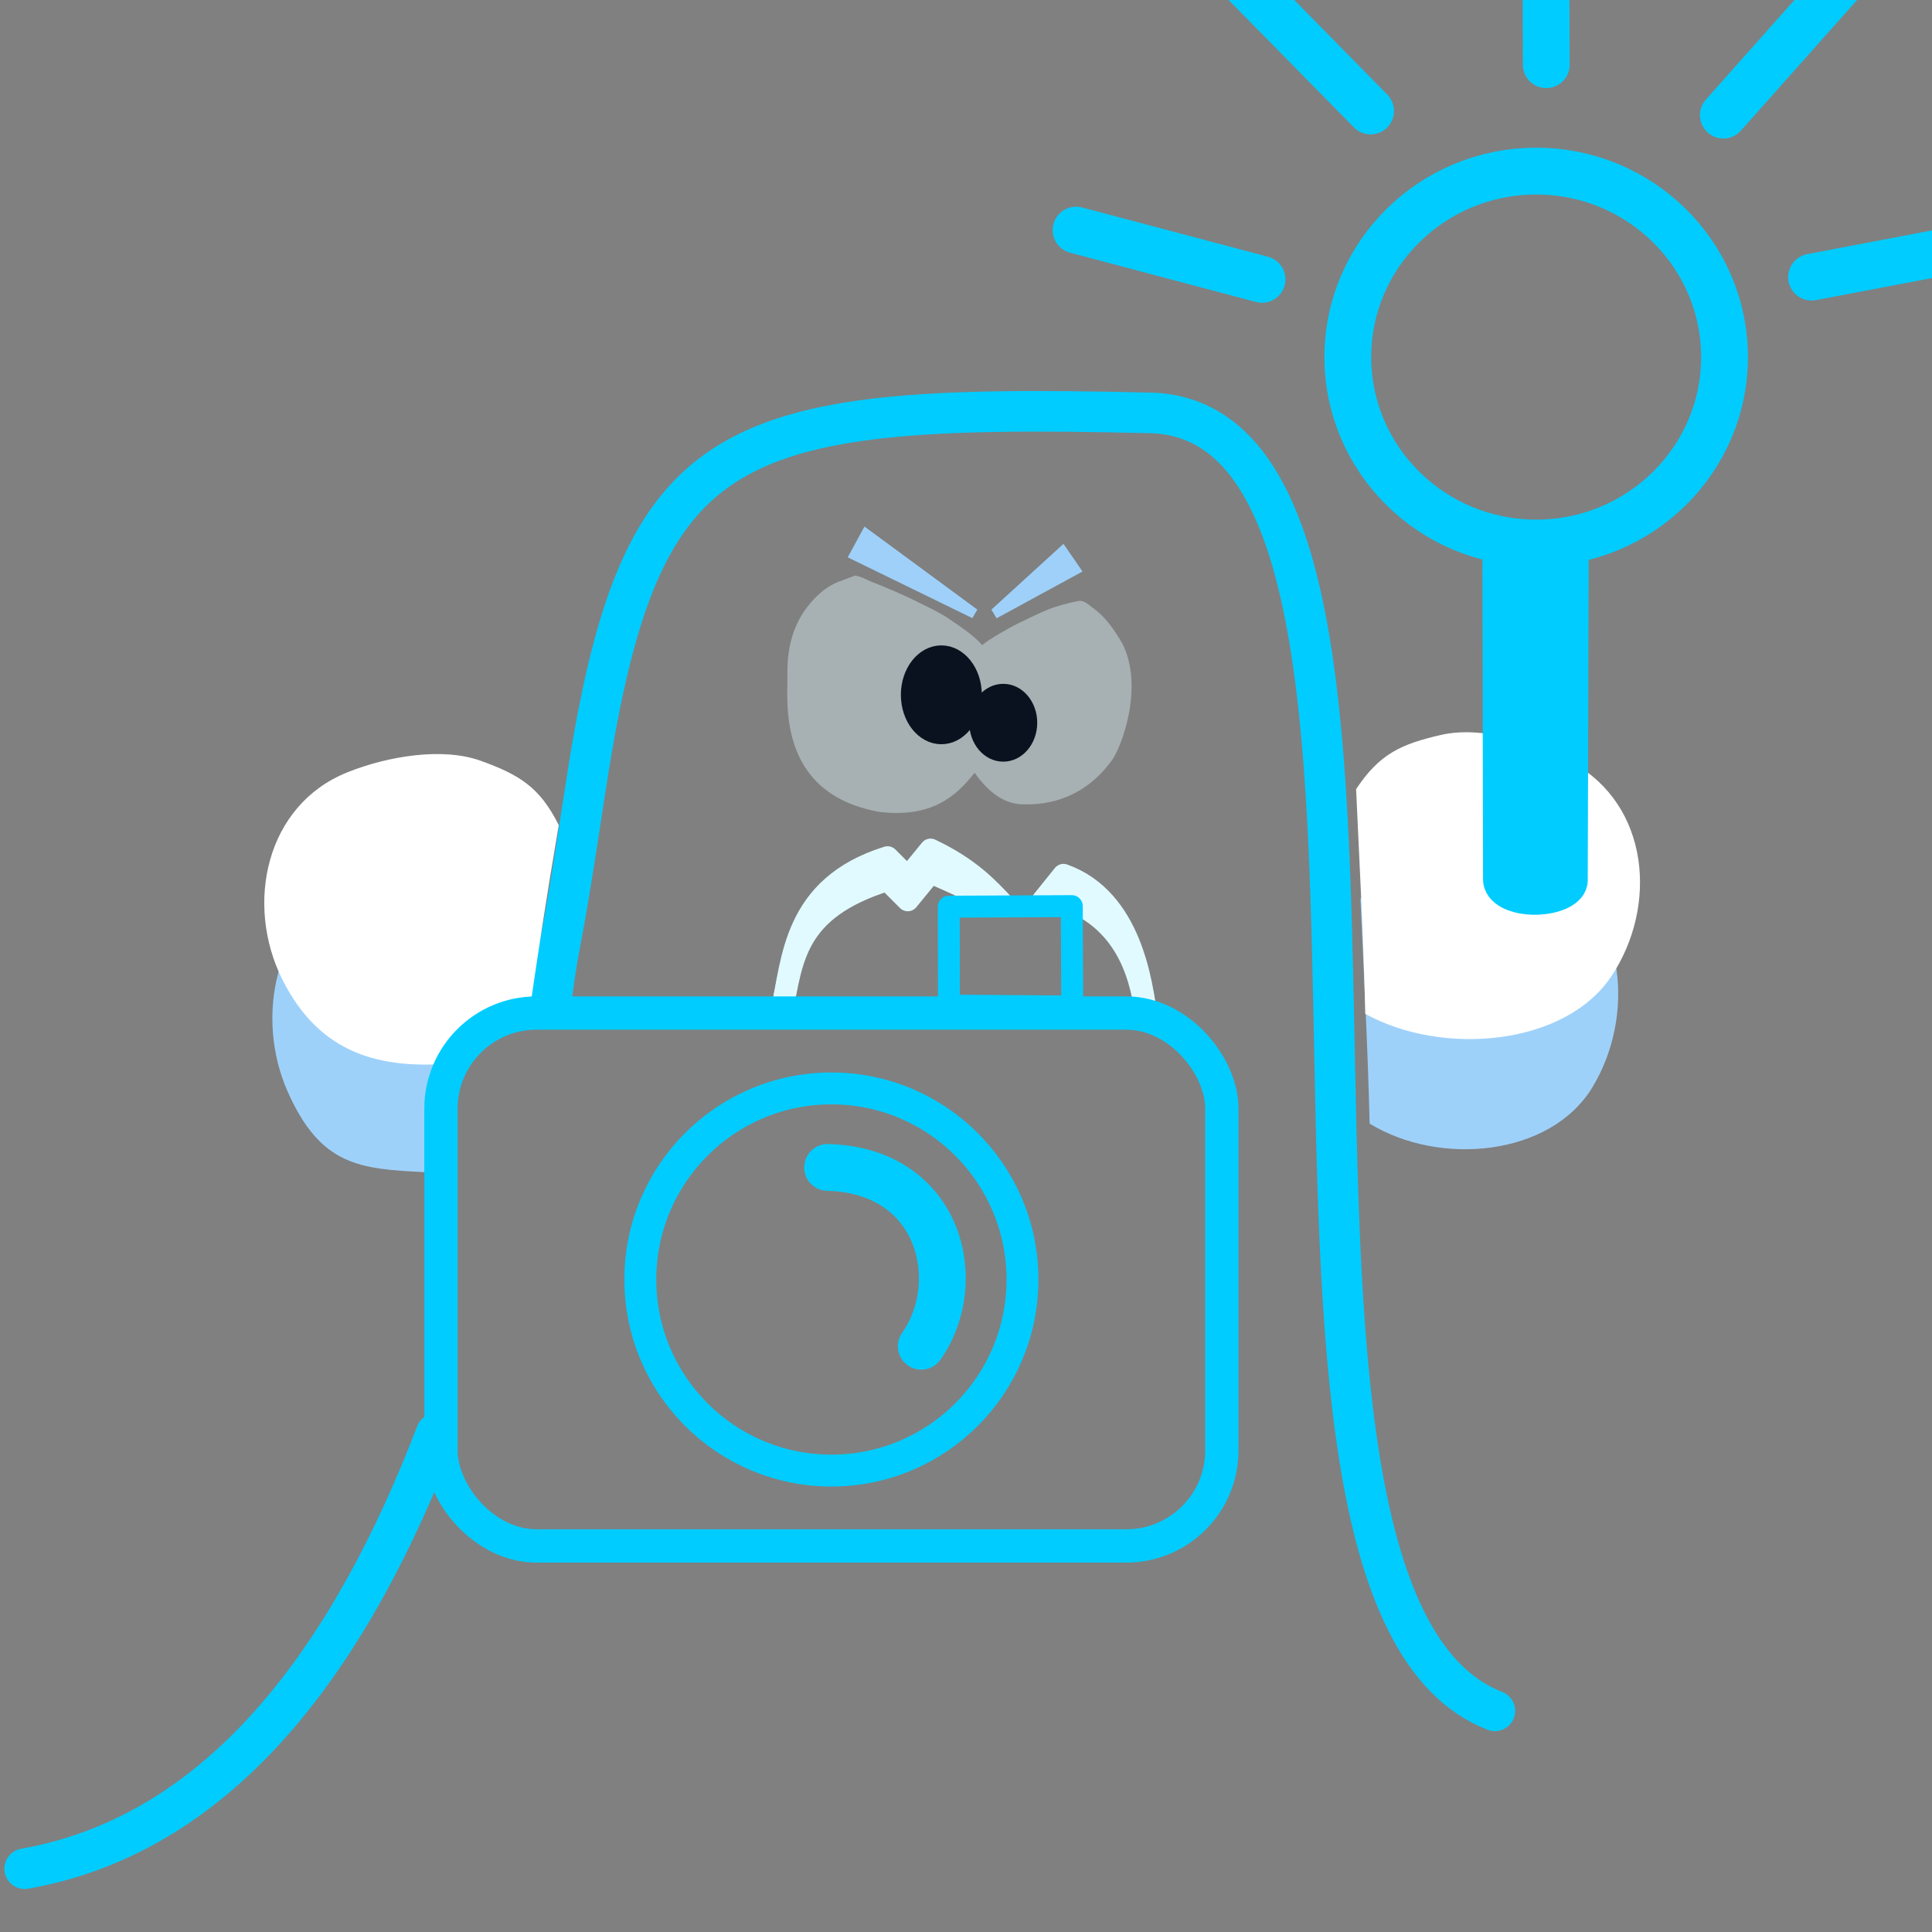 <?xml version="1.0" encoding="UTF-8" standalone="no"?>
<!-- Created with Inkscape (http://www.inkscape.org/) -->

<svg
   width="88.161"
   height="88.161"
   viewBox="0 0 23.326 23.326"
   version="1.1"
   id="svg29015"
   inkscape:version="1.1.1 (3bf5ae0d25, 2021-09-20)"
   sodipodi:docname="website-angrybee-gallery.svg"
   inkscape:export-filename="/home/vissol/eclipse-workspace/angrybeewebsite/src/main/webapp/pictures/website-angrybee-menu-search.png"
   inkscape:export-xdpi="90"
   inkscape:export-ydpi="90"
   xmlns:inkscape="http://www.inkscape.org/namespaces/inkscape"
   xmlns:sodipodi="http://sodipodi.sourceforge.net/DTD/sodipodi-0.dtd"
   xmlns:xlink="http://www.w3.org/1999/xlink"
   xmlns="http://www.w3.org/2000/svg"
   xmlns:svg="http://www.w3.org/2000/svg">
  <rect x="0" y="0" width="23.326" height="23.326" fill="#808080" stroke="none"/>
  <sodipodi:namedview
     id="namedview29017"
     pagecolor="#080e17"
     bordercolor="#666666"
     borderopacity="1.0"
     inkscape:pageshadow="2"
     inkscape:pageopacity="0"
     inkscape:pagecheckerboard="0"
     inkscape:document-units="mm"
     showgrid="false"
     inkscape:zoom="41.524865"
     inkscape:cx="51.547428"
     inkscape:cy="42.564859"
     inkscape:window-width="1920"
     inkscape:window-height="1056"
     inkscape:window-x="1366"
     inkscape:window-y="0"
     inkscape:window-maximized="1"
     inkscape:current-layer="layer1"
     units="px" />
  <defs
     id="defs29012">
    <linearGradient
       inkscape:collect="always"
       xlink:href="#linearGradient908"
       id="linearGradient910"
       x1="130.957"
       y1="90.141"
       x2="315.411"
       y2="90.655"
       gradientUnits="userSpaceOnUse"
       gradientTransform="matrix(0.246,0,0,0.246,-11.907,-4.21)" />
    <linearGradient
       inkscape:collect="always"
       id="linearGradient908">
      <stop
         style="stop-color:#00ccff;stop-opacity:1;"
         offset="0"
         id="stop904" />
      <stop
         style="stop-color:#00ff00;stop-opacity:1"
         offset="1"
         id="stop906" />
    </linearGradient>
  </defs>
  <g
     inkscape:label="Calque 1"
     inkscape:groupmode="layer"
     id="layer1">
    <path
       style="font-variation-settings:normal;fill:none;fill-opacity:1;stroke:url(#linearGradient910);stroke-width:0.49;stroke-linecap:round;stroke-linejoin:miter;stroke-miterlimit:4;stroke-dasharray:none;stroke-dashoffset:0;stroke-opacity:1;stop-color:#000000"
       d="M 0.298,22.562 C 2.729,22.133 4.263,19.923 5.266,17.307 M 6.662,12.026 C 6.777,11.179 6.743,11.67 7.053,9.62 7.707,5.265 8.638,4.861 13.829,4.984 17.961,4.955 14.356,19.216 18.048,20.656"
       id="path1148"
       sodipodi:nodetypes="cccccc" />
    <path
       sodipodi:nodetypes="cssscc"
       inkscape:connector-curvature="0"
       id="path8255"
       d="M 5.126,14.152 C 4.343,14.113 3.871,14.077 3.473,13.179 3.074,12.281 3.321,11.085 4.224,10.675 c 0.451,-0.205 1.051,-0.321 1.463,-0.165 0.433,0.164 0.649,0.313 0.848,0.762 -0.266,0.954 -1.422,1.917 -1.408,2.88 z"
       style="fill:#9ed1fa;fill-opacity:1;stroke:none;stroke-width:0.12;stroke-linejoin:round;stroke-miterlimit:4;stroke-dasharray:none;stroke-opacity:1" />
    <path
       sodipodi:nodetypes="csssccc"
       inkscape:connector-curvature="0"
       id="path8257"
       d="M 5.501,12.836 C 4.595,12.918 3.861,12.731 3.408,11.824 2.955,10.916 3.207,9.721 4.193,9.325 4.686,9.127 5.344,9.021 5.8,9.184 6.279,9.356 6.519,9.509 6.746,9.962 6.582,10.929 6.519,11.358 6.38,12.301 Z"
       style="fill:#ffffff;stroke:none;stroke-width:0.127;stroke-linejoin:round;stroke-miterlimit:4;stroke-dasharray:none;stroke-opacity:1" />
    <path
       style="fill:none;stroke:#e1faff;stroke-width:0.266;stroke-linecap:round;stroke-linejoin:round;stroke-miterlimit:4;stroke-dasharray:none;stroke-opacity:1"
       d="m 13.841,12.274 c -0.056,-0.386 -0.179,-1.143 -1.001,-1.435 v 0 m -0.928,0.076 C 11.593,10.696 11.836,10.797 11.235,10.533 l -0.275,0.336 -0.244,-0.244 c -1.142,0.355 -1.145,0.973 -1.28,1.59"
       id="path8259"
       inkscape:connector-curvature="0"
       sodipodi:nodetypes="cccccccc" />
    <g
       id="g8267"
       transform="matrix(0.13,0,0,0.13,-13.357,6.996)">
      <path
         sodipodi:nodetypes="cccsscssscssscssscccc"
         inkscape:connector-curvature="0"
         id="path8261"
         d="m 193.262,17.952 c -1.745,2.213 -3.995,4.197 -8.819,3.639 -9.85,-1.751 -8.462,-10.737 -8.57,-12.913 -0.019,-1.843 0.339,-4.151 1.801,-6.062 0.731,-0.956 1.685,-1.94 3.112,-2.461 0.632,-0.231 0,0 1.394,-0.52 0.799,0.179 0.826,0.324 1.813,0.7 0.987,0.376 2.917,1.222 3.693,1.613 0.91,0.459 2.334,1.102 3.311,1.786 0.729,0.51 2.089,1.365 2.968,2.362 0.526,-0.407 0.711,-0.525 1.188,-0.818 0.374,-0.229 0.721,-0.417 1.323,-0.76 0.542,-0.309 1.071,-0.56 1.774,-0.892 0.739,-0.348 1.583,-0.789 2.628,-1.116 0.551,-0.174 1.648,-0.452 2.061,-0.515 0.51,-0.077 0.945,0.394 1.389,0.711 0.444,0.318 0.876,0.727 1.314,1.261 0.438,0.534 0.883,1.193 1.354,2.011 2.016,4.017 -0.087,9.674 -1.057,10.918 -2.001,2.715 -4.803,4.049 -7.983,3.991 -1.912,0.062 -3.408,-1.124 -4.696,-2.935 z"
         style="fill:#e1fbff;fill-opacity:0.4;stroke:none;stroke-width:0.465px;stroke-linecap:butt;stroke-linejoin:miter;stroke-opacity:1" />
      <ellipse
         ry="4"
         rx="3.17"
         cy="10.714"
         cx="190.172"
         id="ellipse8263"
         style="fill:#0a121f;fill-opacity:1;stroke:#0a121f;stroke-width:1.179;stroke-linejoin:round;stroke-miterlimit:4;stroke-dasharray:none;stroke-opacity:1" />
      <ellipse
         ry="3.135"
         rx="2.678"
         cy="13.308"
         cx="195.92"
         id="ellipse8265"
         style="fill:#0a121f;fill-opacity:1;stroke:#0a121f;stroke-width:0.959;stroke-linejoin:round;stroke-miterlimit:4;stroke-dasharray:none;stroke-opacity:1" />
    </g>
    <path
       style="font-variation-settings:normal;vector-effect:none;fill:#9ed1fb;fill-opacity:0.984;stroke:none;stroke-width:0.034px;stroke-linecap:butt;stroke-linejoin:miter;stroke-miterlimit:4;stroke-dasharray:none;stroke-dashoffset:0;stroke-opacity:1;-inkscape-stroke:none;stop-color:#000000"
       d="m 10.235,6.729 1.505,0.734 0.06,-0.103 -1.363,-1.003 z"
       id="path8269"
       sodipodi:nodetypes="ccccc" />
    <path
       style="font-variation-settings:normal;vector-effect:none;fill:#9ed1fb;fill-opacity:0.984;stroke:none;stroke-width:0.034px;stroke-linecap:butt;stroke-linejoin:miter;stroke-miterlimit:4;stroke-dasharray:none;stroke-dashoffset:0;stroke-opacity:1;-inkscape-stroke:none;stop-color:#000000"
       d="m 11.97,7.36 0.87,-0.794 0.23,0.334 -1.038,0.565 z"
       id="path8271"
       sodipodi:nodetypes="ccccc" />
    <path
       style="fill:none;stroke:#e1faff;stroke-width:0.266;stroke-linecap:round;stroke-linejoin:round;stroke-miterlimit:4;stroke-dasharray:none;stroke-opacity:1"
       d="m 13.841,12.274 c -0.056,-0.386 -0.179,-1.418 -1.001,-1.711 l -0.252,0.313 m -0.466,0.053 C 11.934,10.73 11.716,10.486 11.235,10.258 l -0.275,0.336 -0.244,-0.244 c -1.142,0.355 -1.145,1.249 -1.28,1.865"
       id="path8281"
       inkscape:connector-curvature="0"
       sodipodi:nodetypes="cccccccc" />
    <g
       id="g1908"
       transform="translate(-0.897,-1.821)">
      <ellipse
         style="fill:none;fill-opacity:1;stroke:#00ccff;stroke-width:0.385;stroke-linecap:round;stroke-linejoin:round;paint-order:stroke fill markers"
         id="path1026"
         cx="10.935"
         cy="17.269"
         rx="2.307"
         ry="2.307" />
      <rect
         style="fill:none;fill-opacity:1;stroke:#00ccff;stroke-width:0.402;stroke-linecap:round;stroke-linejoin:round;paint-order:stroke fill markers"
         id="rect1130"
         width="9.428"
         height="6.434"
         x="6.221"
         y="14.052"
         ry="1.154" />
      <path
         style="font-variation-settings:normal;vector-effect:none;fill:none;fill-opacity:1;stroke:#00ccff;stroke-width:0.265px;stroke-linecap:butt;stroke-linejoin:round;stroke-miterlimit:4;stroke-dasharray:none;stroke-dashoffset:0;stroke-opacity:1;-inkscape-stroke:none;stop-color:#000000"
         d="m 12.354,13.962 c 0.08,0 1.489,0.011 1.489,0.011 l -0.006,-1.212 -1.485,0.007 z"
         id="path1304"
         sodipodi:nodetypes="ccccc" />
      <path
         style="font-variation-settings:normal;opacity:1;fill:none;fill-opacity:1;stroke:#00ccff;stroke-width:0.565;stroke-linecap:round;stroke-linejoin:miter;stroke-miterlimit:4;stroke-dasharray:none;stroke-dashoffset:0;stroke-opacity:1;stop-color:#000000;stop-opacity:1"
         d="m 10.889,15.916 c 1.37,0.035 1.674,1.394 1.131,2.159"
         id="path6072"
         sodipodi:nodetypes="cc" />
    </g>
    <ellipse
       style="fill:none;fill-opacity:1;stroke:#00ccff;stroke-width:0.565;stroke-linecap:round;stroke-linejoin:round;stroke-miterlimit:4;stroke-dasharray:none;stroke-opacity:1;paint-order:stroke fill markers"
       id="path12651"
       cx="18.547"
       cy="4.311"
       rx="2.274"
       ry="2.245" />
    <g
       id="g8289"
       transform="matrix(0.049,-0.002,0.002,0.049,-11.261,-0.715)">
      <path
         sodipodi:nodetypes="cssscc"
         inkscape:connector-curvature="0"
         id="path8251"
         d="m 554.474,314.078 c 16.791,11.25 44.253,9.913 55.251,-6.83 10.998,-16.742 10.004,-41.615 -6.787,-52.865 -8.395,-5.625 -20.07,-9.943 -28.872,-8.173 -9.248,1.86 -14.094,4.139 -19.593,12.51 0.077,19.985 0.314,35.913 9.5e-4,55.358 z"
         style="fill:#9ed1fa;fill-opacity:1;stroke:none;stroke-width:2.456;stroke-linejoin:round;stroke-miterlimit:4;stroke-dasharray:none;stroke-opacity:1" />
      <path
         sodipodi:nodetypes="cssscc"
         inkscape:connector-curvature="0"
         id="path8253"
         d="m 554.503,287.035 c 18.524,11.252 48.821,9.915 60.954,-6.831 12.133,-16.746 11.036,-41.624 -7.488,-52.877 -9.262,-5.626 -22.142,-9.945 -31.853,-8.174 -10.202,1.861 -15.548,4.14 -21.615,12.513 0.086,19.989 0.346,35.921 10e-4,55.369 z"
         style="fill:#ffffff;fill-opacity:1;stroke:none;stroke-width:2.58;stroke-linejoin:round;stroke-miterlimit:4;stroke-dasharray:none;stroke-opacity:1" />
    </g>
    <path
       style="font-variation-settings:normal;opacity:1;vector-effect:none;fill:#00ccff;fill-opacity:1;stroke:#00ccff;stroke-width:0.265px;stroke-linecap:butt;stroke-linejoin:miter;stroke-miterlimit:4;stroke-dasharray:none;stroke-dashoffset:0;stroke-opacity:1;-inkscape-stroke:none;stop-color:#000000;stop-opacity:1"
       d="m 18.03,6.584 0.008,4.032 c 0.007,0.404 0.985,0.379 0.999,0.017 l 0.012,-4.042 z"
       id="path12766"
       sodipodi:nodetypes="ccccc" />
    <path
       style="font-variation-settings:normal;opacity:1;fill:none;fill-opacity:1;stroke:#00ccff;stroke-width:0.565;stroke-linecap:round;stroke-linejoin:miter;stroke-miterlimit:4;stroke-dasharray:none;stroke-dashoffset:0;stroke-opacity:1;stop-color:#000000;stop-opacity:1"
       d="M 15.237,3.373 12.992,2.778"
       id="path917" />
    <path
       style="font-variation-settings:normal;opacity:1;fill:none;fill-opacity:1;stroke:#00ccff;stroke-width:0.565;stroke-linecap:round;stroke-linejoin:miter;stroke-miterlimit:4;stroke-dasharray:none;stroke-dashoffset:0;stroke-opacity:1;stop-color:#000000;stop-opacity:1"
       d="M 16.548,1.34 14.919,-0.316"
       id="path1035" />
    <path
       style="font-variation-settings:normal;opacity:1;fill:none;fill-opacity:1;stroke:#00ccff;stroke-width:0.565;stroke-linecap:round;stroke-linejoin:miter;stroke-miterlimit:4;stroke-dasharray:none;stroke-dashoffset:0;stroke-opacity:1;stop-color:#000000;stop-opacity:1"
       d="m 18.669,0.781 -0.008,-2.323"
       id="path1037" />
    <path
       style="font-variation-settings:normal;opacity:1;fill:none;fill-opacity:1;stroke:#00ccff;stroke-width:0.565;stroke-linecap:round;stroke-linejoin:miter;stroke-miterlimit:4;stroke-dasharray:none;stroke-dashoffset:0;stroke-opacity:1;stop-color:#000000;stop-opacity:1"
       d="m 20.807,1.39 1.544,-1.736"
       id="path1039" />
    <path
       style="font-variation-settings:normal;opacity:1;fill:none;fill-opacity:1;stroke:#00ccff;stroke-width:0.565;stroke-linecap:round;stroke-linejoin:miter;stroke-miterlimit:4;stroke-dasharray:none;stroke-dashoffset:0;stroke-opacity:1;stop-color:#000000;stop-opacity:1"
       d="m 21.872,3.346 2.282,-0.434"
       id="path1041" />
  </g>
</svg>
